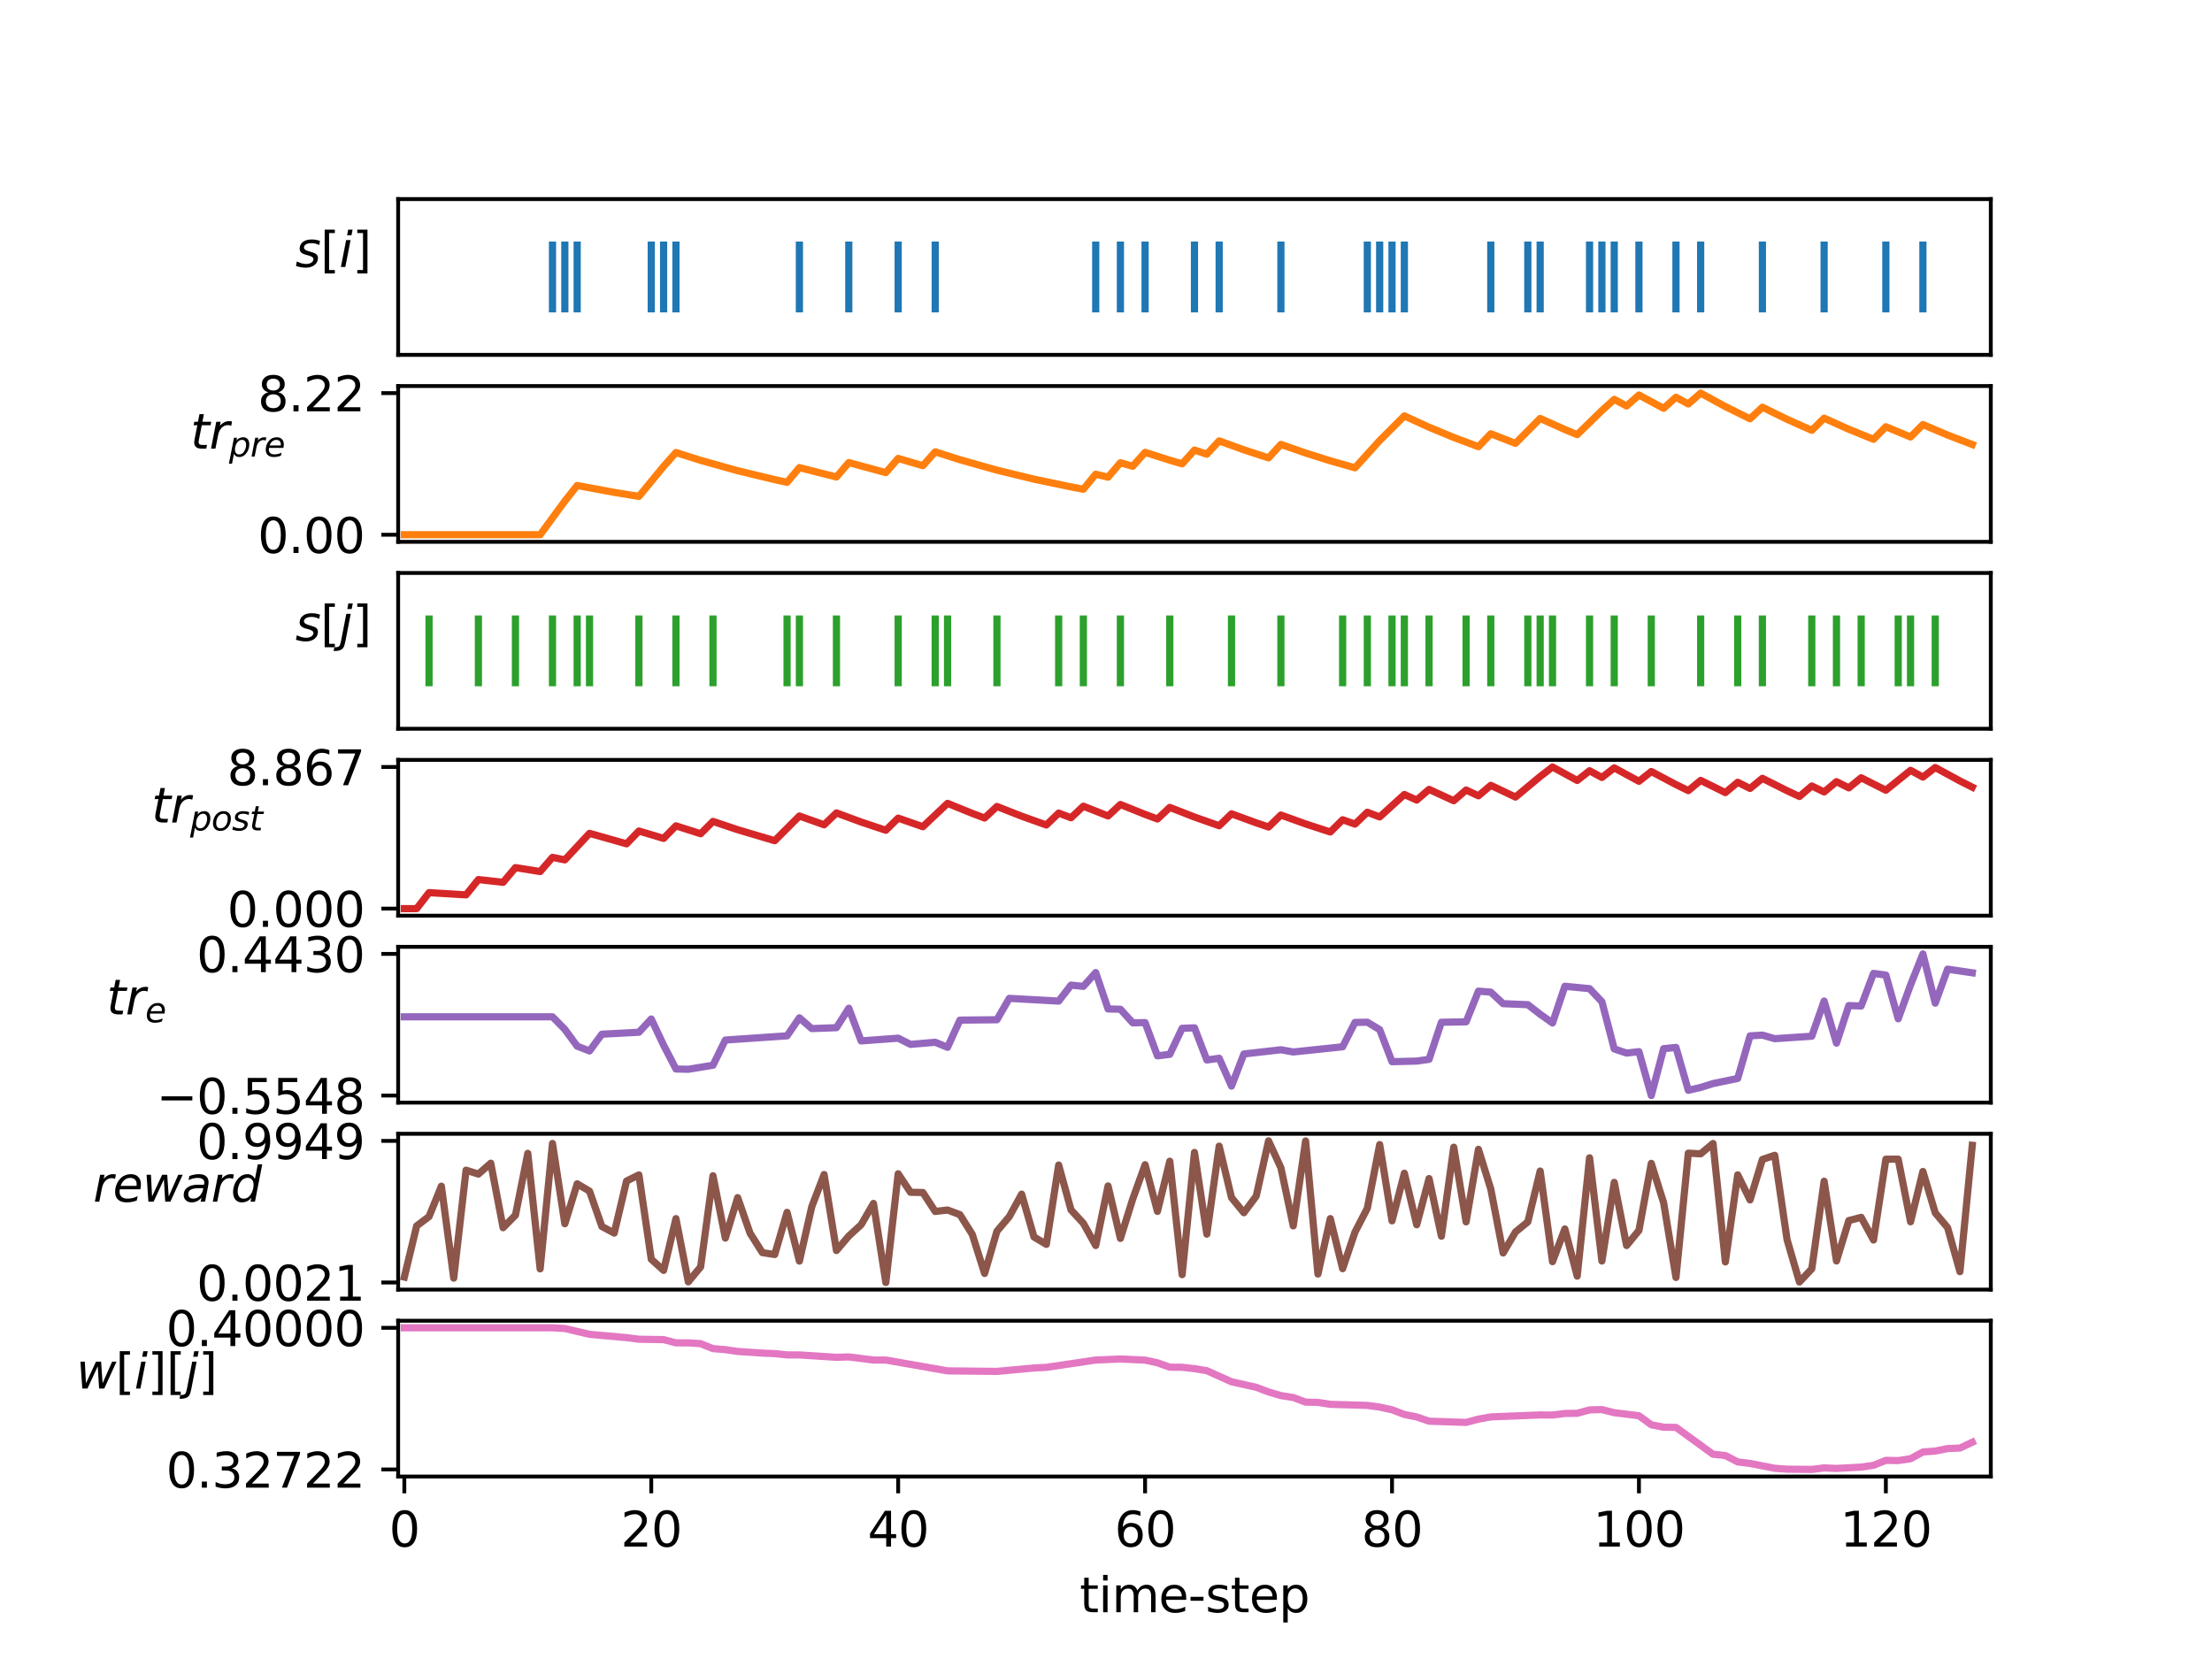 <?xml version="1.0" encoding="utf-8" standalone="no"?>
<!DOCTYPE svg PUBLIC "-//W3C//DTD SVG 1.1//EN"
  "http://www.w3.org/Graphics/SVG/1.1/DTD/svg11.dtd">
<svg xmlns:xlink="http://www.w3.org/1999/xlink" width="460.8pt" height="345.6pt" viewBox="0 0 460.8 345.6" xmlns="http://www.w3.org/2000/svg" version="1.1">
 <defs>
  <style type="text/css">*{stroke-linejoin: round; stroke-linecap: butt}</style>
 </defs>
 <g id="figure_1">
  <g id="patch_1">
   <path d="M 0 345.6 
L 460.8 345.6 
L 460.8 0 
L 0 0 
z
" style="fill: #ffffff"/>
  </g>
  <g id="axes_1">
   <g id="patch_2">
    <path d="M 82.944 73.925 
L 414.72 73.925 
L 414.72 41.472 
L 82.944 41.472 
z
" style="fill: #ffffff"/>
   </g>
   <g id="matplotlib.axis_1"/>
   <g id="matplotlib.axis_2">
    <g id="text_1">
     <!-- $s[i]$ -->
     <g transform="translate(61.544 55.619) scale(0.1 -0.1)">
      <defs>
       <path id="DejaVuSans-Oblique-73" d="M 3200 3397 
L 3091 2853 
Q 2863 2978 2609 3040 
Q 2356 3103 2088 3103 
Q 1634 3103 1373 2948 
Q 1113 2794 1113 2528 
Q 1113 2219 1719 2053 
Q 1766 2041 1788 2034 
L 1972 1978 
Q 2547 1819 2739 1644 
Q 2931 1469 2931 1166 
Q 2931 609 2489 259 
Q 2047 -91 1331 -91 
Q 1053 -91 747 -37 
Q 441 16 72 128 
L 184 722 
Q 500 559 806 475 
Q 1113 391 1394 391 
Q 1816 391 2080 572 
Q 2344 753 2344 1031 
Q 2344 1331 1650 1516 
L 1591 1531 
L 1394 1581 
Q 956 1697 753 1886 
Q 550 2075 550 2369 
Q 550 2928 970 3256 
Q 1391 3584 2113 3584 
Q 2397 3584 2667 3537 
Q 2938 3491 3200 3397 
z
" transform="scale(0.016)"/>
       <path id="DejaVuSans-5b" d="M 550 4863 
L 1875 4863 
L 1875 4416 
L 1125 4416 
L 1125 -397 
L 1875 -397 
L 1875 -844 
L 550 -844 
L 550 4863 
z
" transform="scale(0.016)"/>
       <path id="DejaVuSans-Oblique-69" d="M 1172 4863 
L 1747 4863 
L 1606 4134 
L 1031 4134 
L 1172 4863 
z
M 909 3500 
L 1484 3500 
L 800 0 
L 225 0 
L 909 3500 
z
" transform="scale(0.016)"/>
       <path id="DejaVuSans-5d" d="M 1947 4863 
L 1947 -844 
L 622 -844 
L 622 -397 
L 1369 -397 
L 1369 4416 
L 622 4416 
L 622 4863 
L 1947 4863 
z
" transform="scale(0.016)"/>
      </defs>
      <use xlink:href="#DejaVuSans-Oblique-73" transform="translate(0 0.016)"/>
      <use xlink:href="#DejaVuSans-5b" transform="translate(52.1 0.016)"/>
      <use xlink:href="#DejaVuSans-Oblique-69" transform="translate(91.113 0.016)"/>
      <use xlink:href="#DejaVuSans-5d" transform="translate(118.896 0.016)"/>
     </g>
    </g>
   </g>
   <g id="EventCollection_1">
    <path d="M 115.093 50.323 
L 115.093 65.074 
" clip-path="url(#p28f530e48b)" style="fill: none; stroke: #1f77b4; stroke-width: 1.5"/>
    <path d="M 117.665 50.323 
L 117.665 65.074 
" clip-path="url(#p28f530e48b)" style="fill: none; stroke: #1f77b4; stroke-width: 1.5"/>
    <path d="M 120.237 50.323 
L 120.237 65.074 
" clip-path="url(#p28f530e48b)" style="fill: none; stroke: #1f77b4; stroke-width: 1.5"/>
    <path d="M 135.668 50.323 
L 135.668 65.074 
" clip-path="url(#p28f530e48b)" style="fill: none; stroke: #1f77b4; stroke-width: 1.5"/>
    <path d="M 138.24 50.323 
L 138.24 65.074 
" clip-path="url(#p28f530e48b)" style="fill: none; stroke: #1f77b4; stroke-width: 1.5"/>
    <path d="M 140.812 50.323 
L 140.812 65.074 
" clip-path="url(#p28f530e48b)" style="fill: none; stroke: #1f77b4; stroke-width: 1.5"/>
    <path d="M 166.531 50.323 
L 166.531 65.074 
" clip-path="url(#p28f530e48b)" style="fill: none; stroke: #1f77b4; stroke-width: 1.5"/>
    <path d="M 176.819 50.323 
L 176.819 65.074 
" clip-path="url(#p28f530e48b)" style="fill: none; stroke: #1f77b4; stroke-width: 1.5"/>
    <path d="M 187.106 50.323 
L 187.106 65.074 
" clip-path="url(#p28f530e48b)" style="fill: none; stroke: #1f77b4; stroke-width: 1.5"/>
    <path d="M 194.822 50.323 
L 194.822 65.074 
" clip-path="url(#p28f530e48b)" style="fill: none; stroke: #1f77b4; stroke-width: 1.5"/>
    <path d="M 228.257 50.323 
L 228.257 65.074 
" clip-path="url(#p28f530e48b)" style="fill: none; stroke: #1f77b4; stroke-width: 1.5"/>
    <path d="M 233.401 50.323 
L 233.401 65.074 
" clip-path="url(#p28f530e48b)" style="fill: none; stroke: #1f77b4; stroke-width: 1.5"/>
    <path d="M 238.544 50.323 
L 238.544 65.074 
" clip-path="url(#p28f530e48b)" style="fill: none; stroke: #1f77b4; stroke-width: 1.5"/>
    <path d="M 248.832 50.323 
L 248.832 65.074 
" clip-path="url(#p28f530e48b)" style="fill: none; stroke: #1f77b4; stroke-width: 1.5"/>
    <path d="M 253.976 50.323 
L 253.976 65.074 
" clip-path="url(#p28f530e48b)" style="fill: none; stroke: #1f77b4; stroke-width: 1.5"/>
    <path d="M 266.835 50.323 
L 266.835 65.074 
" clip-path="url(#p28f530e48b)" style="fill: none; stroke: #1f77b4; stroke-width: 1.5"/>
    <path d="M 284.839 50.323 
L 284.839 65.074 
" clip-path="url(#p28f530e48b)" style="fill: none; stroke: #1f77b4; stroke-width: 1.5"/>
    <path d="M 287.411 50.323 
L 287.411 65.074 
" clip-path="url(#p28f530e48b)" style="fill: none; stroke: #1f77b4; stroke-width: 1.5"/>
    <path d="M 289.983 50.323 
L 289.983 65.074 
" clip-path="url(#p28f530e48b)" style="fill: none; stroke: #1f77b4; stroke-width: 1.5"/>
    <path d="M 292.554 50.323 
L 292.554 65.074 
" clip-path="url(#p28f530e48b)" style="fill: none; stroke: #1f77b4; stroke-width: 1.5"/>
    <path d="M 310.558 50.323 
L 310.558 65.074 
" clip-path="url(#p28f530e48b)" style="fill: none; stroke: #1f77b4; stroke-width: 1.5"/>
    <path d="M 318.273 50.323 
L 318.273 65.074 
" clip-path="url(#p28f530e48b)" style="fill: none; stroke: #1f77b4; stroke-width: 1.5"/>
    <path d="M 320.845 50.323 
L 320.845 65.074 
" clip-path="url(#p28f530e48b)" style="fill: none; stroke: #1f77b4; stroke-width: 1.5"/>
    <path d="M 331.133 50.323 
L 331.133 65.074 
" clip-path="url(#p28f530e48b)" style="fill: none; stroke: #1f77b4; stroke-width: 1.5"/>
    <path d="M 333.705 50.323 
L 333.705 65.074 
" clip-path="url(#p28f530e48b)" style="fill: none; stroke: #1f77b4; stroke-width: 1.5"/>
    <path d="M 336.277 50.323 
L 336.277 65.074 
" clip-path="url(#p28f530e48b)" style="fill: none; stroke: #1f77b4; stroke-width: 1.5"/>
    <path d="M 341.421 50.323 
L 341.421 65.074 
" clip-path="url(#p28f530e48b)" style="fill: none; stroke: #1f77b4; stroke-width: 1.5"/>
    <path d="M 349.136 50.323 
L 349.136 65.074 
" clip-path="url(#p28f530e48b)" style="fill: none; stroke: #1f77b4; stroke-width: 1.5"/>
    <path d="M 354.28 50.323 
L 354.28 65.074 
" clip-path="url(#p28f530e48b)" style="fill: none; stroke: #1f77b4; stroke-width: 1.5"/>
    <path d="M 367.14 50.323 
L 367.14 65.074 
" clip-path="url(#p28f530e48b)" style="fill: none; stroke: #1f77b4; stroke-width: 1.5"/>
    <path d="M 379.999 50.323 
L 379.999 65.074 
" clip-path="url(#p28f530e48b)" style="fill: none; stroke: #1f77b4; stroke-width: 1.5"/>
    <path d="M 392.859 50.323 
L 392.859 65.074 
" clip-path="url(#p28f530e48b)" style="fill: none; stroke: #1f77b4; stroke-width: 1.5"/>
    <path d="M 400.575 50.323 
L 400.575 65.074 
" clip-path="url(#p28f530e48b)" style="fill: none; stroke: #1f77b4; stroke-width: 1.5"/>
   </g>
   <g id="patch_3">
    <path d="M 82.944 73.925 
L 82.944 41.472 
" style="fill: none; stroke: #000000; stroke-width: 0.8; stroke-linejoin: miter; stroke-linecap: square"/>
   </g>
   <g id="patch_4">
    <path d="M 414.72 73.925 
L 414.72 41.472 
" style="fill: none; stroke: #000000; stroke-width: 0.8; stroke-linejoin: miter; stroke-linecap: square"/>
   </g>
   <g id="patch_5">
    <path d="M 82.944 73.925 
L 414.72 73.925 
" style="fill: none; stroke: #000000; stroke-width: 0.8; stroke-linejoin: miter; stroke-linecap: square"/>
   </g>
   <g id="patch_6">
    <path d="M 82.944 41.472 
L 414.72 41.472 
" style="fill: none; stroke: #000000; stroke-width: 0.8; stroke-linejoin: miter; stroke-linecap: square"/>
   </g>
  </g>
  <g id="axes_2">
   <g id="patch_7">
    <path d="M 82.944 112.868 
L 414.72 112.868 
L 414.72 80.415 
L 82.944 80.415 
z
" style="fill: #ffffff"/>
   </g>
   <g id="matplotlib.axis_3"/>
   <g id="matplotlib.axis_4">
    <g id="ytick_1">
     <g id="line2d_1">
      <defs>
       <path id="m28290dbafd" d="M 0 0 
L -3.5 0 
" style="stroke: #000000; stroke-width: 0.8"/>
      </defs>
      <g>
       <use xlink:href="#m28290dbafd" x="82.944" y="111.393" style="stroke: #000000; stroke-width: 0.8"/>
      </g>
     </g>
     <g id="text_2">
      <!-- 0.00 -->
      <g transform="translate(53.678 115.192) scale(0.1 -0.1)">
       <defs>
        <path id="DejaVuSans-30" d="M 2034 4250 
Q 1547 4250 1301 3770 
Q 1056 3291 1056 2328 
Q 1056 1369 1301 889 
Q 1547 409 2034 409 
Q 2525 409 2770 889 
Q 3016 1369 3016 2328 
Q 3016 3291 2770 3770 
Q 2525 4250 2034 4250 
z
M 2034 4750 
Q 2819 4750 3233 4129 
Q 3647 3509 3647 2328 
Q 3647 1150 3233 529 
Q 2819 -91 2034 -91 
Q 1250 -91 836 529 
Q 422 1150 422 2328 
Q 422 3509 836 4129 
Q 1250 4750 2034 4750 
z
" transform="scale(0.016)"/>
        <path id="DejaVuSans-2e" d="M 684 794 
L 1344 794 
L 1344 0 
L 684 0 
L 684 794 
z
" transform="scale(0.016)"/>
       </defs>
       <use xlink:href="#DejaVuSans-30"/>
       <use xlink:href="#DejaVuSans-2e" x="63.623"/>
       <use xlink:href="#DejaVuSans-30" x="95.41"/>
       <use xlink:href="#DejaVuSans-30" x="159.033"/>
      </g>
     </g>
    </g>
    <g id="ytick_2">
     <g id="line2d_2">
      <g>
       <use xlink:href="#m28290dbafd" x="82.944" y="81.89" style="stroke: #000000; stroke-width: 0.8"/>
      </g>
     </g>
     <g id="text_3">
      <!-- 8.22 -->
      <g transform="translate(53.678 85.69) scale(0.1 -0.1)">
       <defs>
        <path id="DejaVuSans-38" d="M 2034 2216 
Q 1584 2216 1326 1975 
Q 1069 1734 1069 1313 
Q 1069 891 1326 650 
Q 1584 409 2034 409 
Q 2484 409 2743 651 
Q 3003 894 3003 1313 
Q 3003 1734 2745 1975 
Q 2488 2216 2034 2216 
z
M 1403 2484 
Q 997 2584 770 2862 
Q 544 3141 544 3541 
Q 544 4100 942 4425 
Q 1341 4750 2034 4750 
Q 2731 4750 3128 4425 
Q 3525 4100 3525 3541 
Q 3525 3141 3298 2862 
Q 3072 2584 2669 2484 
Q 3125 2378 3379 2068 
Q 3634 1759 3634 1313 
Q 3634 634 3220 271 
Q 2806 -91 2034 -91 
Q 1263 -91 848 271 
Q 434 634 434 1313 
Q 434 1759 690 2068 
Q 947 2378 1403 2484 
z
M 1172 3481 
Q 1172 3119 1398 2916 
Q 1625 2713 2034 2713 
Q 2441 2713 2670 2916 
Q 2900 3119 2900 3481 
Q 2900 3844 2670 4047 
Q 2441 4250 2034 4250 
Q 1625 4250 1398 4047 
Q 1172 3844 1172 3481 
z
" transform="scale(0.016)"/>
        <path id="DejaVuSans-32" d="M 1228 531 
L 3431 531 
L 3431 0 
L 469 0 
L 469 531 
Q 828 903 1448 1529 
Q 2069 2156 2228 2338 
Q 2531 2678 2651 2914 
Q 2772 3150 2772 3378 
Q 2772 3750 2511 3984 
Q 2250 4219 1831 4219 
Q 1534 4219 1204 4116 
Q 875 4013 500 3803 
L 500 4441 
Q 881 4594 1212 4672 
Q 1544 4750 1819 4750 
Q 2544 4750 2975 4387 
Q 3406 4025 3406 3419 
Q 3406 3131 3298 2873 
Q 3191 2616 2906 2266 
Q 2828 2175 2409 1742 
Q 1991 1309 1228 531 
z
" transform="scale(0.016)"/>
       </defs>
       <use xlink:href="#DejaVuSans-38"/>
       <use xlink:href="#DejaVuSans-2e" x="63.623"/>
       <use xlink:href="#DejaVuSans-32" x="95.41"/>
       <use xlink:href="#DejaVuSans-32" x="159.033"/>
      </g>
     </g>
    </g>
    <g id="text_4">
     <!-- $tr_{pre}$ -->
     <g transform="translate(39.678 93.542) scale(0.1 -0.1)">
      <defs>
       <path id="DejaVuSans-Oblique-74" d="M 2706 3500 
L 2619 3053 
L 1472 3053 
L 1100 1153 
Q 1081 1047 1072 975 
Q 1063 903 1063 863 
Q 1063 663 1183 572 
Q 1303 481 1569 481 
L 2150 481 
L 2053 0 
L 1503 0 
Q 991 0 739 200 
Q 488 400 488 806 
Q 488 878 497 964 
Q 506 1050 525 1153 
L 897 3053 
L 409 3053 
L 500 3500 
L 978 3500 
L 1172 4494 
L 1747 4494 
L 1556 3500 
L 2706 3500 
z
" transform="scale(0.016)"/>
       <path id="DejaVuSans-Oblique-72" d="M 2853 2969 
Q 2766 3016 2653 3041 
Q 2541 3066 2413 3066 
Q 1953 3066 1609 2717 
Q 1266 2369 1153 1784 
L 800 0 
L 225 0 
L 909 3500 
L 1484 3500 
L 1375 2956 
Q 1603 3259 1920 3421 
Q 2238 3584 2597 3584 
Q 2691 3584 2781 3573 
Q 2872 3563 2963 3538 
L 2853 2969 
z
" transform="scale(0.016)"/>
       <path id="DejaVuSans-Oblique-70" d="M 3175 2156 
Q 3175 2616 2975 2859 
Q 2775 3103 2400 3103 
Q 2144 3103 1911 2972 
Q 1678 2841 1497 2591 
Q 1319 2344 1212 1994 
Q 1106 1644 1106 1300 
Q 1106 863 1306 627 
Q 1506 391 1875 391 
Q 2147 391 2380 519 
Q 2613 647 2778 891 
Q 2956 1147 3065 1494 
Q 3175 1841 3175 2156 
z
M 1394 2969 
Q 1625 3272 1939 3428 
Q 2253 3584 2638 3584 
Q 3175 3584 3472 3232 
Q 3769 2881 3769 2247 
Q 3769 1728 3584 1258 
Q 3400 788 3053 416 
Q 2822 169 2531 39 
Q 2241 -91 1919 -91 
Q 1547 -91 1294 64 
Q 1041 219 916 525 
L 556 -1331 
L -19 -1331 
L 922 3500 
L 1497 3500 
L 1394 2969 
z
" transform="scale(0.016)"/>
       <path id="DejaVuSans-Oblique-65" d="M 3078 2063 
Q 3088 2113 3092 2166 
Q 3097 2219 3097 2272 
Q 3097 2653 2873 2875 
Q 2650 3097 2266 3097 
Q 1838 3097 1509 2826 
Q 1181 2556 1013 2059 
L 3078 2063 
z
M 3578 1613 
L 903 1613 
Q 884 1494 878 1425 
Q 872 1356 872 1306 
Q 872 872 1139 634 
Q 1406 397 1894 397 
Q 2269 397 2603 481 
Q 2938 566 3225 728 
L 3116 159 
Q 2806 34 2476 -28 
Q 2147 -91 1806 -91 
Q 1078 -91 686 257 
Q 294 606 294 1247 
Q 294 1794 489 2264 
Q 684 2734 1063 3103 
Q 1306 3334 1642 3459 
Q 1978 3584 2356 3584 
Q 2950 3584 3301 3228 
Q 3653 2872 3653 2272 
Q 3653 2128 3634 1964 
Q 3616 1800 3578 1613 
z
" transform="scale(0.016)"/>
      </defs>
      <use xlink:href="#DejaVuSans-Oblique-74" transform="translate(0 0.781)"/>
      <use xlink:href="#DejaVuSans-Oblique-72" transform="translate(39.209 0.781)"/>
      <use xlink:href="#DejaVuSans-Oblique-70" transform="translate(80.322 -15.625) scale(0.7)"/>
      <use xlink:href="#DejaVuSans-Oblique-72" transform="translate(124.756 -15.625) scale(0.7)"/>
      <use xlink:href="#DejaVuSans-Oblique-65" transform="translate(153.535 -15.625) scale(0.7)"/>
     </g>
    </g>
   </g>
   <g id="line2d_3">
    <path d="M 84.23 111.393 
L 112.521 111.393 
L 117.665 104.389 
L 120.237 101.141 
L 127.952 102.569 
L 133.096 103.409 
L 138.24 97.165 
L 140.812 94.269 
L 145.956 95.899 
L 153.671 98.057 
L 161.387 99.915 
L 163.959 100.474 
L 166.531 97.417 
L 174.247 99.364 
L 176.819 96.361 
L 184.534 98.455 
L 187.106 95.497 
L 192.25 97.009 
L 194.822 94.121 
L 199.966 95.765 
L 207.681 97.942 
L 215.397 99.815 
L 223.113 101.428 
L 225.685 101.914 
L 228.257 98.787 
L 230.829 99.402 
L 233.401 96.397 
L 235.972 97.129 
L 238.544 94.235 
L 243.688 95.868 
L 246.26 96.625 
L 248.832 93.756 
L 251.404 94.616 
L 253.976 91.845 
L 259.12 93.705 
L 264.263 95.388 
L 266.835 92.579 
L 271.979 94.37 
L 277.123 95.99 
L 282.267 97.455 
L 287.411 91.778 
L 292.554 86.641 
L 297.698 88.996 
L 302.842 91.128 
L 307.986 93.056 
L 310.558 90.361 
L 315.702 92.362 
L 320.845 87.17 
L 325.989 89.475 
L 328.561 90.544 
L 333.705 85.524 
L 336.277 83.196 
L 338.849 84.571 
L 341.421 82.29 
L 346.564 85.06 
L 349.136 82.754 
L 351.708 84.151 
L 354.28 81.89 
L 359.424 84.698 
L 364.568 87.238 
L 367.14 84.827 
L 372.284 87.355 
L 377.427 89.642 
L 379.999 87.114 
L 385.143 89.424 
L 390.287 91.515 
L 392.859 88.895 
L 398.003 91.036 
L 400.575 88.439 
L 405.718 90.624 
L 410.862 92.6 
L 410.862 92.6 
" clip-path="url(#p89295af784)" style="fill: none; stroke: #ff7f0e; stroke-width: 1.5; stroke-linecap: square"/>
   </g>
   <g id="patch_8">
    <path d="M 82.944 112.868 
L 82.944 80.415 
" style="fill: none; stroke: #000000; stroke-width: 0.8; stroke-linejoin: miter; stroke-linecap: square"/>
   </g>
   <g id="patch_9">
    <path d="M 414.72 112.868 
L 414.72 80.415 
" style="fill: none; stroke: #000000; stroke-width: 0.8; stroke-linejoin: miter; stroke-linecap: square"/>
   </g>
   <g id="patch_10">
    <path d="M 82.944 112.868 
L 414.72 112.868 
" style="fill: none; stroke: #000000; stroke-width: 0.8; stroke-linejoin: miter; stroke-linecap: square"/>
   </g>
   <g id="patch_11">
    <path d="M 82.944 80.415 
L 414.72 80.415 
" style="fill: none; stroke: #000000; stroke-width: 0.8; stroke-linejoin: miter; stroke-linecap: square"/>
   </g>
  </g>
  <g id="axes_3">
   <g id="patch_12">
    <path d="M 82.944 151.811 
L 414.72 151.811 
L 414.72 119.358 
L 82.944 119.358 
z
" style="fill: #ffffff"/>
   </g>
   <g id="matplotlib.axis_5"/>
   <g id="matplotlib.axis_6">
    <g id="text_5">
     <!-- $s[j]$ -->
     <g transform="translate(61.544 133.485) scale(0.1 -0.1)">
      <defs>
       <path id="DejaVuSans-Oblique-6a" d="M 928 3500 
L 1503 3500 
L 813 -63 
L 809 -78 
Q 694 -675 544 -897 
Q 403 -1106 132 -1218 
Q -138 -1331 -506 -1331 
L -722 -1331 
L -628 -844 
L -481 -844 
Q -144 -844 -1 -703 
Q 141 -563 238 -63 
L 928 3500 
z
M 1197 4863 
L 1772 4863 
L 1631 4134 
L 1056 4134 
L 1197 4863 
z
" transform="scale(0.016)"/>
      </defs>
      <use xlink:href="#DejaVuSans-Oblique-73" transform="translate(0 0.016)"/>
      <use xlink:href="#DejaVuSans-5b" transform="translate(52.1 0.016)"/>
      <use xlink:href="#DejaVuSans-Oblique-6a" transform="translate(91.113 0.016)"/>
      <use xlink:href="#DejaVuSans-5d" transform="translate(118.896 0.016)"/>
     </g>
    </g>
   </g>
   <g id="EventCollection_2">
    <path d="M 89.374 128.209 
L 89.374 142.96 
" clip-path="url(#p88f667e481)" style="fill: none; stroke: #2ca02c; stroke-width: 1.5"/>
    <path d="M 99.661 128.209 
L 99.661 142.96 
" clip-path="url(#p88f667e481)" style="fill: none; stroke: #2ca02c; stroke-width: 1.5"/>
    <path d="M 107.377 128.209 
L 107.377 142.96 
" clip-path="url(#p88f667e481)" style="fill: none; stroke: #2ca02c; stroke-width: 1.5"/>
    <path d="M 115.093 128.209 
L 115.093 142.96 
" clip-path="url(#p88f667e481)" style="fill: none; stroke: #2ca02c; stroke-width: 1.5"/>
    <path d="M 120.237 128.209 
L 120.237 142.96 
" clip-path="url(#p88f667e481)" style="fill: none; stroke: #2ca02c; stroke-width: 1.5"/>
    <path d="M 122.809 128.209 
L 122.809 142.96 
" clip-path="url(#p88f667e481)" style="fill: none; stroke: #2ca02c; stroke-width: 1.5"/>
    <path d="M 133.096 128.209 
L 133.096 142.96 
" clip-path="url(#p88f667e481)" style="fill: none; stroke: #2ca02c; stroke-width: 1.5"/>
    <path d="M 140.812 128.209 
L 140.812 142.96 
" clip-path="url(#p88f667e481)" style="fill: none; stroke: #2ca02c; stroke-width: 1.5"/>
    <path d="M 148.528 128.209 
L 148.528 142.96 
" clip-path="url(#p88f667e481)" style="fill: none; stroke: #2ca02c; stroke-width: 1.5"/>
    <path d="M 163.959 128.209 
L 163.959 142.96 
" clip-path="url(#p88f667e481)" style="fill: none; stroke: #2ca02c; stroke-width: 1.5"/>
    <path d="M 166.531 128.209 
L 166.531 142.96 
" clip-path="url(#p88f667e481)" style="fill: none; stroke: #2ca02c; stroke-width: 1.5"/>
    <path d="M 174.247 128.209 
L 174.247 142.96 
" clip-path="url(#p88f667e481)" style="fill: none; stroke: #2ca02c; stroke-width: 1.5"/>
    <path d="M 187.106 128.209 
L 187.106 142.96 
" clip-path="url(#p88f667e481)" style="fill: none; stroke: #2ca02c; stroke-width: 1.5"/>
    <path d="M 194.822 128.209 
L 194.822 142.96 
" clip-path="url(#p88f667e481)" style="fill: none; stroke: #2ca02c; stroke-width: 1.5"/>
    <path d="M 197.394 128.209 
L 197.394 142.96 
" clip-path="url(#p88f667e481)" style="fill: none; stroke: #2ca02c; stroke-width: 1.5"/>
    <path d="M 207.681 128.209 
L 207.681 142.96 
" clip-path="url(#p88f667e481)" style="fill: none; stroke: #2ca02c; stroke-width: 1.5"/>
    <path d="M 220.541 128.209 
L 220.541 142.96 
" clip-path="url(#p88f667e481)" style="fill: none; stroke: #2ca02c; stroke-width: 1.5"/>
    <path d="M 225.685 128.209 
L 225.685 142.96 
" clip-path="url(#p88f667e481)" style="fill: none; stroke: #2ca02c; stroke-width: 1.5"/>
    <path d="M 233.401 128.209 
L 233.401 142.96 
" clip-path="url(#p88f667e481)" style="fill: none; stroke: #2ca02c; stroke-width: 1.5"/>
    <path d="M 243.688 128.209 
L 243.688 142.96 
" clip-path="url(#p88f667e481)" style="fill: none; stroke: #2ca02c; stroke-width: 1.5"/>
    <path d="M 256.548 128.209 
L 256.548 142.96 
" clip-path="url(#p88f667e481)" style="fill: none; stroke: #2ca02c; stroke-width: 1.5"/>
    <path d="M 266.835 128.209 
L 266.835 142.96 
" clip-path="url(#p88f667e481)" style="fill: none; stroke: #2ca02c; stroke-width: 1.5"/>
    <path d="M 279.695 128.209 
L 279.695 142.96 
" clip-path="url(#p88f667e481)" style="fill: none; stroke: #2ca02c; stroke-width: 1.5"/>
    <path d="M 284.839 128.209 
L 284.839 142.96 
" clip-path="url(#p88f667e481)" style="fill: none; stroke: #2ca02c; stroke-width: 1.5"/>
    <path d="M 289.983 128.209 
L 289.983 142.96 
" clip-path="url(#p88f667e481)" style="fill: none; stroke: #2ca02c; stroke-width: 1.5"/>
    <path d="M 292.554 128.209 
L 292.554 142.96 
" clip-path="url(#p88f667e481)" style="fill: none; stroke: #2ca02c; stroke-width: 1.5"/>
    <path d="M 297.698 128.209 
L 297.698 142.96 
" clip-path="url(#p88f667e481)" style="fill: none; stroke: #2ca02c; stroke-width: 1.5"/>
    <path d="M 305.414 128.209 
L 305.414 142.96 
" clip-path="url(#p88f667e481)" style="fill: none; stroke: #2ca02c; stroke-width: 1.5"/>
    <path d="M 310.558 128.209 
L 310.558 142.96 
" clip-path="url(#p88f667e481)" style="fill: none; stroke: #2ca02c; stroke-width: 1.5"/>
    <path d="M 318.273 128.209 
L 318.273 142.96 
" clip-path="url(#p88f667e481)" style="fill: none; stroke: #2ca02c; stroke-width: 1.5"/>
    <path d="M 320.845 128.209 
L 320.845 142.96 
" clip-path="url(#p88f667e481)" style="fill: none; stroke: #2ca02c; stroke-width: 1.5"/>
    <path d="M 323.417 128.209 
L 323.417 142.96 
" clip-path="url(#p88f667e481)" style="fill: none; stroke: #2ca02c; stroke-width: 1.5"/>
    <path d="M 331.133 128.209 
L 331.133 142.96 
" clip-path="url(#p88f667e481)" style="fill: none; stroke: #2ca02c; stroke-width: 1.5"/>
    <path d="M 336.277 128.209 
L 336.277 142.96 
" clip-path="url(#p88f667e481)" style="fill: none; stroke: #2ca02c; stroke-width: 1.5"/>
    <path d="M 343.993 128.209 
L 343.993 142.96 
" clip-path="url(#p88f667e481)" style="fill: none; stroke: #2ca02c; stroke-width: 1.5"/>
    <path d="M 354.28 128.209 
L 354.28 142.96 
" clip-path="url(#p88f667e481)" style="fill: none; stroke: #2ca02c; stroke-width: 1.5"/>
    <path d="M 361.996 128.209 
L 361.996 142.96 
" clip-path="url(#p88f667e481)" style="fill: none; stroke: #2ca02c; stroke-width: 1.5"/>
    <path d="M 367.14 128.209 
L 367.14 142.96 
" clip-path="url(#p88f667e481)" style="fill: none; stroke: #2ca02c; stroke-width: 1.5"/>
    <path d="M 377.427 128.209 
L 377.427 142.96 
" clip-path="url(#p88f667e481)" style="fill: none; stroke: #2ca02c; stroke-width: 1.5"/>
    <path d="M 382.571 128.209 
L 382.571 142.96 
" clip-path="url(#p88f667e481)" style="fill: none; stroke: #2ca02c; stroke-width: 1.5"/>
    <path d="M 387.715 128.209 
L 387.715 142.96 
" clip-path="url(#p88f667e481)" style="fill: none; stroke: #2ca02c; stroke-width: 1.5"/>
    <path d="M 395.431 128.209 
L 395.431 142.96 
" clip-path="url(#p88f667e481)" style="fill: none; stroke: #2ca02c; stroke-width: 1.5"/>
    <path d="M 398.003 128.209 
L 398.003 142.96 
" clip-path="url(#p88f667e481)" style="fill: none; stroke: #2ca02c; stroke-width: 1.5"/>
    <path d="M 403.146 128.209 
L 403.146 142.96 
" clip-path="url(#p88f667e481)" style="fill: none; stroke: #2ca02c; stroke-width: 1.5"/>
   </g>
   <g id="patch_13">
    <path d="M 82.944 151.811 
L 82.944 119.358 
" style="fill: none; stroke: #000000; stroke-width: 0.8; stroke-linejoin: miter; stroke-linecap: square"/>
   </g>
   <g id="patch_14">
    <path d="M 414.72 151.811 
L 414.72 119.358 
" style="fill: none; stroke: #000000; stroke-width: 0.8; stroke-linejoin: miter; stroke-linecap: square"/>
   </g>
   <g id="patch_15">
    <path d="M 82.944 151.811 
L 414.72 151.811 
" style="fill: none; stroke: #000000; stroke-width: 0.8; stroke-linejoin: miter; stroke-linecap: square"/>
   </g>
   <g id="patch_16">
    <path d="M 82.944 119.358 
L 414.72 119.358 
" style="fill: none; stroke: #000000; stroke-width: 0.8; stroke-linejoin: miter; stroke-linecap: square"/>
   </g>
  </g>
  <g id="axes_4">
   <g id="patch_17">
    <path d="M 82.944 190.754 
L 414.72 190.754 
L 414.72 158.302 
L 82.944 158.302 
z
" style="fill: #ffffff"/>
   </g>
   <g id="matplotlib.axis_7"/>
   <g id="matplotlib.axis_8">
    <g id="ytick_3">
     <g id="line2d_4">
      <g>
       <use xlink:href="#m28290dbafd" x="82.944" y="189.279" style="stroke: #000000; stroke-width: 0.8"/>
      </g>
     </g>
     <g id="text_6">
      <!-- 0.000 -->
      <g transform="translate(47.316 193.078) scale(0.1 -0.1)">
       <use xlink:href="#DejaVuSans-30"/>
       <use xlink:href="#DejaVuSans-2e" x="63.623"/>
       <use xlink:href="#DejaVuSans-30" x="95.41"/>
       <use xlink:href="#DejaVuSans-30" x="159.033"/>
       <use xlink:href="#DejaVuSans-30" x="222.656"/>
      </g>
     </g>
    </g>
    <g id="ytick_4">
     <g id="line2d_5">
      <g>
       <use xlink:href="#m28290dbafd" x="82.944" y="159.777" style="stroke: #000000; stroke-width: 0.8"/>
      </g>
     </g>
     <g id="text_7">
      <!-- 8.867 -->
      <g transform="translate(47.316 163.576) scale(0.1 -0.1)">
       <defs>
        <path id="DejaVuSans-36" d="M 2113 2584 
Q 1688 2584 1439 2293 
Q 1191 2003 1191 1497 
Q 1191 994 1439 701 
Q 1688 409 2113 409 
Q 2538 409 2786 701 
Q 3034 994 3034 1497 
Q 3034 2003 2786 2293 
Q 2538 2584 2113 2584 
z
M 3366 4563 
L 3366 3988 
Q 3128 4100 2886 4159 
Q 2644 4219 2406 4219 
Q 1781 4219 1451 3797 
Q 1122 3375 1075 2522 
Q 1259 2794 1537 2939 
Q 1816 3084 2150 3084 
Q 2853 3084 3261 2657 
Q 3669 2231 3669 1497 
Q 3669 778 3244 343 
Q 2819 -91 2113 -91 
Q 1303 -91 875 529 
Q 447 1150 447 2328 
Q 447 3434 972 4092 
Q 1497 4750 2381 4750 
Q 2619 4750 2861 4703 
Q 3103 4656 3366 4563 
z
" transform="scale(0.016)"/>
        <path id="DejaVuSans-37" d="M 525 4666 
L 3525 4666 
L 3525 4397 
L 1831 0 
L 1172 0 
L 2766 4134 
L 525 4134 
L 525 4666 
z
" transform="scale(0.016)"/>
       </defs>
       <use xlink:href="#DejaVuSans-38"/>
       <use xlink:href="#DejaVuSans-2e" x="63.623"/>
       <use xlink:href="#DejaVuSans-38" x="95.41"/>
       <use xlink:href="#DejaVuSans-36" x="159.033"/>
       <use xlink:href="#DejaVuSans-37" x="222.656"/>
      </g>
     </g>
    </g>
    <g id="text_8">
     <!-- $tr_{post}$ -->
     <g transform="translate(31.566 171.428) scale(0.1 -0.1)">
      <defs>
       <path id="DejaVuSans-Oblique-6f" d="M 1625 -91 
Q 1009 -91 651 289 
Q 294 669 294 1325 
Q 294 1706 417 2101 
Q 541 2497 738 2766 
Q 1047 3184 1428 3384 
Q 1809 3584 2291 3584 
Q 2888 3584 3255 3212 
Q 3622 2841 3622 2241 
Q 3622 1825 3500 1412 
Q 3378 1000 3181 728 
Q 2875 309 2494 109 
Q 2113 -91 1625 -91 
z
M 891 1344 
Q 891 869 1089 633 
Q 1288 397 1691 397 
Q 2269 397 2648 901 
Q 3028 1406 3028 2181 
Q 3028 2634 2825 2865 
Q 2622 3097 2228 3097 
Q 1903 3097 1650 2945 
Q 1397 2794 1197 2484 
Q 1050 2253 970 1956 
Q 891 1659 891 1344 
z
" transform="scale(0.016)"/>
      </defs>
      <use xlink:href="#DejaVuSans-Oblique-74" transform="translate(0 0.781)"/>
      <use xlink:href="#DejaVuSans-Oblique-72" transform="translate(39.209 0.781)"/>
      <use xlink:href="#DejaVuSans-Oblique-70" transform="translate(80.322 -15.625) scale(0.7)"/>
      <use xlink:href="#DejaVuSans-Oblique-6f" transform="translate(124.756 -15.625) scale(0.7)"/>
      <use xlink:href="#DejaVuSans-Oblique-73" transform="translate(167.583 -15.625) scale(0.7)"/>
      <use xlink:href="#DejaVuSans-Oblique-74" transform="translate(204.053 -15.625) scale(0.7)"/>
     </g>
    </g>
   </g>
   <g id="line2d_6">
    <path d="M 84.23 189.279 
L 86.802 189.279 
L 89.374 185.952 
L 97.089 186.415 
L 99.661 183.228 
L 104.805 183.804 
L 107.377 180.744 
L 112.521 181.556 
L 115.093 178.605 
L 117.665 179.126 
L 122.809 173.6 
L 130.524 175.784 
L 133.096 173.115 
L 138.24 174.653 
L 140.812 172.039 
L 145.956 173.68 
L 148.528 171.114 
L 153.671 172.842 
L 161.387 175.132 
L 166.531 169.986 
L 171.675 171.822 
L 174.247 169.346 
L 179.391 171.243 
L 184.534 172.96 
L 187.106 170.428 
L 192.25 172.222 
L 197.394 167.353 
L 202.538 169.44 
L 205.11 170.407 
L 207.681 168.001 
L 212.825 170.026 
L 217.969 171.858 
L 220.541 169.38 
L 223.113 170.351 
L 225.685 167.947 
L 230.829 169.977 
L 233.401 167.591 
L 238.544 169.655 
L 241.116 170.612 
L 243.688 168.195 
L 248.832 170.202 
L 253.976 172.017 
L 256.548 169.532 
L 261.692 171.411 
L 264.263 172.282 
L 266.835 169.784 
L 271.979 171.639 
L 277.123 173.318 
L 279.695 170.769 
L 282.267 171.672 
L 284.839 169.204 
L 287.411 170.183 
L 292.554 165.508 
L 295.126 166.667 
L 297.698 164.443 
L 302.842 166.806 
L 305.414 164.575 
L 307.986 165.78 
L 310.558 163.599 
L 315.702 166.043 
L 320.845 161.762 
L 323.417 159.777 
L 328.561 162.584 
L 331.133 160.559 
L 333.705 161.96 
L 336.277 159.965 
L 341.421 162.755 
L 343.993 160.721 
L 349.136 163.439 
L 351.708 164.699 
L 354.28 162.571 
L 359.424 165.112 
L 361.996 162.964 
L 364.568 164.247 
L 367.14 162.141 
L 372.284 164.723 
L 374.855 165.921 
L 377.427 163.733 
L 379.999 164.979 
L 382.571 162.837 
L 385.143 164.126 
L 387.715 162.026 
L 392.859 164.619 
L 398.003 160.474 
L 400.575 161.879 
L 403.146 159.888 
L 408.29 162.685 
L 410.862 163.982 
L 410.862 163.982 
" clip-path="url(#p82f32ab011)" style="fill: none; stroke: #d62728; stroke-width: 1.5; stroke-linecap: square"/>
   </g>
   <g id="patch_18">
    <path d="M 82.944 190.754 
L 82.944 158.302 
" style="fill: none; stroke: #000000; stroke-width: 0.8; stroke-linejoin: miter; stroke-linecap: square"/>
   </g>
   <g id="patch_19">
    <path d="M 414.72 190.754 
L 414.72 158.302 
" style="fill: none; stroke: #000000; stroke-width: 0.8; stroke-linejoin: miter; stroke-linecap: square"/>
   </g>
   <g id="patch_20">
    <path d="M 82.944 190.754 
L 414.72 190.754 
" style="fill: none; stroke: #000000; stroke-width: 0.8; stroke-linejoin: miter; stroke-linecap: square"/>
   </g>
   <g id="patch_21">
    <path d="M 82.944 158.302 
L 414.72 158.302 
" style="fill: none; stroke: #000000; stroke-width: 0.8; stroke-linejoin: miter; stroke-linecap: square"/>
   </g>
  </g>
  <g id="axes_5">
   <g id="patch_22">
    <path d="M 82.944 229.698 
L 414.72 229.698 
L 414.72 197.245 
L 82.944 197.245 
z
" style="fill: #ffffff"/>
   </g>
   <g id="matplotlib.axis_9"/>
   <g id="matplotlib.axis_10">
    <g id="ytick_5">
     <g id="line2d_7">
      <g>
       <use xlink:href="#m28290dbafd" x="82.944" y="228.222" style="stroke: #000000; stroke-width: 0.8"/>
      </g>
     </g>
     <g id="text_9">
      <!-- −0.5548 -->
      <g transform="translate(32.574 232.022) scale(0.1 -0.1)">
       <defs>
        <path id="DejaVuSans-2212" d="M 678 2272 
L 4684 2272 
L 4684 1741 
L 678 1741 
L 678 2272 
z
" transform="scale(0.016)"/>
        <path id="DejaVuSans-35" d="M 691 4666 
L 3169 4666 
L 3169 4134 
L 1269 4134 
L 1269 2991 
Q 1406 3038 1543 3061 
Q 1681 3084 1819 3084 
Q 2600 3084 3056 2656 
Q 3513 2228 3513 1497 
Q 3513 744 3044 326 
Q 2575 -91 1722 -91 
Q 1428 -91 1123 -41 
Q 819 9 494 109 
L 494 744 
Q 775 591 1075 516 
Q 1375 441 1709 441 
Q 2250 441 2565 725 
Q 2881 1009 2881 1497 
Q 2881 1984 2565 2268 
Q 2250 2553 1709 2553 
Q 1456 2553 1204 2497 
Q 953 2441 691 2322 
L 691 4666 
z
" transform="scale(0.016)"/>
        <path id="DejaVuSans-34" d="M 2419 4116 
L 825 1625 
L 2419 1625 
L 2419 4116 
z
M 2253 4666 
L 3047 4666 
L 3047 1625 
L 3713 1625 
L 3713 1100 
L 3047 1100 
L 3047 0 
L 2419 0 
L 2419 1100 
L 313 1100 
L 313 1709 
L 2253 4666 
z
" transform="scale(0.016)"/>
       </defs>
       <use xlink:href="#DejaVuSans-2212"/>
       <use xlink:href="#DejaVuSans-30" x="83.789"/>
       <use xlink:href="#DejaVuSans-2e" x="147.412"/>
       <use xlink:href="#DejaVuSans-35" x="179.199"/>
       <use xlink:href="#DejaVuSans-35" x="242.822"/>
       <use xlink:href="#DejaVuSans-34" x="306.445"/>
       <use xlink:href="#DejaVuSans-38" x="370.068"/>
      </g>
     </g>
    </g>
    <g id="ytick_6">
     <g id="line2d_8">
      <g>
       <use xlink:href="#m28290dbafd" x="82.944" y="198.72" style="stroke: #000000; stroke-width: 0.8"/>
      </g>
     </g>
     <g id="text_10">
      <!-- 0.4430 -->
      <g transform="translate(40.953 202.519) scale(0.1 -0.1)">
       <defs>
        <path id="DejaVuSans-33" d="M 2597 2516 
Q 3050 2419 3304 2112 
Q 3559 1806 3559 1356 
Q 3559 666 3084 287 
Q 2609 -91 1734 -91 
Q 1441 -91 1130 -33 
Q 819 25 488 141 
L 488 750 
Q 750 597 1062 519 
Q 1375 441 1716 441 
Q 2309 441 2620 675 
Q 2931 909 2931 1356 
Q 2931 1769 2642 2001 
Q 2353 2234 1838 2234 
L 1294 2234 
L 1294 2753 
L 1863 2753 
Q 2328 2753 2575 2939 
Q 2822 3125 2822 3475 
Q 2822 3834 2567 4026 
Q 2313 4219 1838 4219 
Q 1578 4219 1281 4162 
Q 984 4106 628 3988 
L 628 4550 
Q 988 4650 1302 4700 
Q 1616 4750 1894 4750 
Q 2613 4750 3031 4423 
Q 3450 4097 3450 3541 
Q 3450 3153 3228 2886 
Q 3006 2619 2597 2516 
z
" transform="scale(0.016)"/>
       </defs>
       <use xlink:href="#DejaVuSans-30"/>
       <use xlink:href="#DejaVuSans-2e" x="63.623"/>
       <use xlink:href="#DejaVuSans-34" x="95.41"/>
       <use xlink:href="#DejaVuSans-34" x="159.033"/>
       <use xlink:href="#DejaVuSans-33" x="222.656"/>
       <use xlink:href="#DejaVuSans-30" x="286.279"/>
      </g>
     </g>
    </g>
    <g id="text_11">
     <!-- $tr_{e}$ -->
     <g transform="translate(22.224 211.392) scale(0.1 -0.1)">
      <use xlink:href="#DejaVuSans-Oblique-74" transform="translate(0 0.781)"/>
      <use xlink:href="#DejaVuSans-Oblique-72" transform="translate(39.209 0.781)"/>
      <use xlink:href="#DejaVuSans-Oblique-65" transform="translate(80.322 -15.625) scale(0.7)"/>
     </g>
    </g>
   </g>
   <g id="line2d_9">
    <path d="M 84.23 211.819 
L 115.093 211.819 
L 117.665 214.43 
L 120.237 217.937 
L 122.809 218.935 
L 125.38 215.443 
L 133.096 215.033 
L 135.668 212.276 
L 138.24 217.724 
L 140.812 222.691 
L 143.384 222.751 
L 148.528 221.91 
L 151.1 216.659 
L 163.959 215.781 
L 166.531 212.029 
L 169.103 214.273 
L 174.247 214.085 
L 176.819 210.033 
L 179.391 216.842 
L 187.106 216.274 
L 189.678 217.563 
L 194.822 217.121 
L 197.394 218.173 
L 199.966 212.51 
L 207.681 212.432 
L 210.253 207.976 
L 220.541 208.544 
L 223.113 205.221 
L 225.685 205.48 
L 228.257 202.605 
L 230.829 210.18 
L 233.401 210.244 
L 235.972 213.074 
L 238.544 213.025 
L 241.116 219.953 
L 243.688 219.634 
L 246.26 214.212 
L 248.832 214.118 
L 251.404 220.81 
L 253.976 220.457 
L 256.548 226.254 
L 259.12 219.561 
L 266.835 218.686 
L 269.407 219.147 
L 279.695 218.064 
L 282.267 212.991 
L 284.839 212.945 
L 287.411 214.486 
L 289.983 221.17 
L 295.126 221.042 
L 297.698 220.68 
L 300.27 212.954 
L 305.414 212.866 
L 307.986 206.474 
L 310.558 206.683 
L 313.13 209.083 
L 318.273 209.294 
L 320.845 211.285 
L 323.417 213.106 
L 325.989 205.463 
L 331.133 205.952 
L 333.705 208.674 
L 336.277 218.508 
L 338.849 219.375 
L 341.421 219.079 
L 343.993 228.222 
L 346.564 218.458 
L 349.136 218.198 
L 351.708 227.133 
L 354.28 226.532 
L 356.852 225.728 
L 361.996 224.659 
L 364.568 215.789 
L 367.14 215.633 
L 369.712 216.377 
L 377.427 215.862 
L 379.999 208.537 
L 382.571 217.303 
L 385.143 209.478 
L 387.715 209.57 
L 390.287 202.773 
L 392.859 203.128 
L 395.431 212.234 
L 398.003 205.167 
L 400.575 198.72 
L 403.146 208.973 
L 405.718 201.891 
L 410.862 202.654 
L 410.862 202.654 
" clip-path="url(#p8ccb49915b)" style="fill: none; stroke: #9467bd; stroke-width: 1.5; stroke-linecap: square"/>
   </g>
   <g id="patch_23">
    <path d="M 82.944 229.698 
L 82.944 197.245 
" style="fill: none; stroke: #000000; stroke-width: 0.8; stroke-linejoin: miter; stroke-linecap: square"/>
   </g>
   <g id="patch_24">
    <path d="M 414.72 229.698 
L 414.72 197.245 
" style="fill: none; stroke: #000000; stroke-width: 0.8; stroke-linejoin: miter; stroke-linecap: square"/>
   </g>
   <g id="patch_25">
    <path d="M 82.944 229.698 
L 414.72 229.698 
" style="fill: none; stroke: #000000; stroke-width: 0.8; stroke-linejoin: miter; stroke-linecap: square"/>
   </g>
   <g id="patch_26">
    <path d="M 82.944 197.245 
L 414.72 197.245 
" style="fill: none; stroke: #000000; stroke-width: 0.8; stroke-linejoin: miter; stroke-linecap: square"/>
   </g>
  </g>
  <g id="axes_6">
   <g id="patch_27">
    <path d="M 82.944 268.641 
L 414.72 268.641 
L 414.72 236.188 
L 82.944 236.188 
z
" style="fill: #ffffff"/>
   </g>
   <g id="matplotlib.axis_11"/>
   <g id="matplotlib.axis_12">
    <g id="ytick_7">
     <g id="line2d_10">
      <g>
       <use xlink:href="#m28290dbafd" x="82.944" y="267.166" style="stroke: #000000; stroke-width: 0.8"/>
      </g>
     </g>
     <g id="text_12">
      <!-- 0.0021 -->
      <g transform="translate(40.953 270.965) scale(0.1 -0.1)">
       <defs>
        <path id="DejaVuSans-31" d="M 794 531 
L 1825 531 
L 1825 4091 
L 703 3866 
L 703 4441 
L 1819 4666 
L 2450 4666 
L 2450 531 
L 3481 531 
L 3481 0 
L 794 0 
L 794 531 
z
" transform="scale(0.016)"/>
       </defs>
       <use xlink:href="#DejaVuSans-30"/>
       <use xlink:href="#DejaVuSans-2e" x="63.623"/>
       <use xlink:href="#DejaVuSans-30" x="95.41"/>
       <use xlink:href="#DejaVuSans-30" x="159.033"/>
       <use xlink:href="#DejaVuSans-32" x="222.656"/>
       <use xlink:href="#DejaVuSans-31" x="286.279"/>
      </g>
     </g>
    </g>
    <g id="ytick_8">
     <g id="line2d_11">
      <g>
       <use xlink:href="#m28290dbafd" x="82.944" y="237.663" style="stroke: #000000; stroke-width: 0.8"/>
      </g>
     </g>
     <g id="text_13">
      <!-- 0.9949 -->
      <g transform="translate(40.953 241.462) scale(0.1 -0.1)">
       <defs>
        <path id="DejaVuSans-39" d="M 703 97 
L 703 672 
Q 941 559 1184 500 
Q 1428 441 1663 441 
Q 2288 441 2617 861 
Q 2947 1281 2994 2138 
Q 2813 1869 2534 1725 
Q 2256 1581 1919 1581 
Q 1219 1581 811 2004 
Q 403 2428 403 3163 
Q 403 3881 828 4315 
Q 1253 4750 1959 4750 
Q 2769 4750 3195 4129 
Q 3622 3509 3622 2328 
Q 3622 1225 3098 567 
Q 2575 -91 1691 -91 
Q 1453 -91 1209 -44 
Q 966 3 703 97 
z
M 1959 2075 
Q 2384 2075 2632 2365 
Q 2881 2656 2881 3163 
Q 2881 3666 2632 3958 
Q 2384 4250 1959 4250 
Q 1534 4250 1286 3958 
Q 1038 3666 1038 3163 
Q 1038 2656 1286 2365 
Q 1534 2075 1959 2075 
z
" transform="scale(0.016)"/>
       </defs>
       <use xlink:href="#DejaVuSans-30"/>
       <use xlink:href="#DejaVuSans-2e" x="63.623"/>
       <use xlink:href="#DejaVuSans-39" x="95.41"/>
       <use xlink:href="#DejaVuSans-39" x="159.033"/>
       <use xlink:href="#DejaVuSans-34" x="222.656"/>
       <use xlink:href="#DejaVuSans-39" x="286.279"/>
      </g>
     </g>
    </g>
    <g id="text_14">
     <!-- $reward$ -->
     <g transform="translate(19.403 250.335) scale(0.1 -0.1)">
      <defs>
       <path id="DejaVuSans-Oblique-77" d="M 544 3500 
L 1113 3500 
L 1259 684 
L 2566 3500 
L 3231 3500 
L 3425 684 
L 4666 3500 
L 5241 3500 
L 3641 0 
L 2969 0 
L 2797 2900 
L 1459 0 
L 781 0 
L 544 3500 
z
" transform="scale(0.016)"/>
       <path id="DejaVuSans-Oblique-61" d="M 3438 1997 
L 3047 0 
L 2472 0 
L 2578 531 
Q 2325 219 2001 64 
Q 1678 -91 1281 -91 
Q 834 -91 548 182 
Q 263 456 263 884 
Q 263 1497 752 1853 
Q 1241 2209 2100 2209 
L 2900 2209 
L 2931 2363 
Q 2938 2388 2941 2417 
Q 2944 2447 2944 2509 
Q 2944 2788 2717 2942 
Q 2491 3097 2081 3097 
Q 1800 3097 1504 3025 
Q 1209 2953 897 2809 
L 997 3341 
Q 1322 3463 1633 3523 
Q 1944 3584 2234 3584 
Q 2853 3584 3176 3315 
Q 3500 3047 3500 2534 
Q 3500 2431 3484 2292 
Q 3469 2153 3438 1997 
z
M 2816 1759 
L 2241 1759 
Q 1534 1759 1195 1570 
Q 856 1381 856 984 
Q 856 709 1029 553 
Q 1203 397 1509 397 
Q 1978 397 2328 733 
Q 2678 1069 2791 1631 
L 2816 1759 
z
" transform="scale(0.016)"/>
       <path id="DejaVuSans-Oblique-64" d="M 2675 525 
Q 2444 222 2128 65 
Q 1813 -91 1428 -91 
Q 903 -91 598 267 
Q 294 625 294 1247 
Q 294 1766 478 2236 
Q 663 2706 1013 3078 
Q 1244 3325 1534 3454 
Q 1825 3584 2144 3584 
Q 2481 3584 2739 3421 
Q 2997 3259 3138 2956 
L 3513 4863 
L 4091 4863 
L 3144 0 
L 2566 0 
L 2675 525 
z
M 891 1350 
Q 891 897 1095 644 
Q 1300 391 1663 391 
Q 1931 391 2161 520 
Q 2391 650 2566 903 
Q 2750 1166 2856 1509 
Q 2963 1853 2963 2188 
Q 2963 2622 2758 2865 
Q 2553 3109 2194 3109 
Q 1922 3109 1687 2981 
Q 1453 2853 1288 2613 
Q 1106 2353 998 2009 
Q 891 1666 891 1350 
z
" transform="scale(0.016)"/>
      </defs>
      <use xlink:href="#DejaVuSans-Oblique-72" transform="translate(0 0.016)"/>
      <use xlink:href="#DejaVuSans-Oblique-65" transform="translate(41.113 0.016)"/>
      <use xlink:href="#DejaVuSans-Oblique-77" transform="translate(102.637 0.016)"/>
      <use xlink:href="#DejaVuSans-Oblique-61" transform="translate(184.424 0.016)"/>
      <use xlink:href="#DejaVuSans-Oblique-72" transform="translate(245.703 0.016)"/>
      <use xlink:href="#DejaVuSans-Oblique-64" transform="translate(286.816 0.016)"/>
     </g>
    </g>
   </g>
   <g id="line2d_12">
    <path d="M 84.23 266.034 
L 86.802 255.374 
L 89.374 253.443 
L 91.946 247.104 
L 94.518 266.254 
L 97.089 243.772 
L 99.661 244.581 
L 102.233 242.316 
L 104.805 255.751 
L 107.377 253.14 
L 109.949 240.266 
L 112.521 264.327 
L 115.093 238.204 
L 117.665 254.926 
L 120.237 246.609 
L 122.809 248.133 
L 125.38 255.494 
L 127.952 256.874 
L 130.524 246.024 
L 133.096 244.755 
L 135.668 262.32 
L 138.24 264.642 
L 140.812 253.861 
L 143.384 267.034 
L 145.956 263.915 
L 148.528 244.935 
L 151.1 257.919 
L 153.671 249.486 
L 156.243 256.875 
L 158.815 260.945 
L 161.387 261.342 
L 163.959 252.552 
L 166.531 262.711 
L 169.103 251.397 
L 171.675 244.671 
L 174.247 260.512 
L 176.819 257.485 
L 179.391 255.133 
L 181.962 250.693 
L 184.534 267.166 
L 187.106 244.522 
L 189.678 248.376 
L 192.25 248.418 
L 194.822 252.369 
L 197.394 252.068 
L 199.966 253.035 
L 202.538 257.137 
L 205.11 265.284 
L 207.681 256.487 
L 210.253 253.45 
L 212.825 248.763 
L 215.397 257.684 
L 217.969 259.218 
L 220.541 242.698 
L 223.113 252.046 
L 225.685 254.836 
L 228.257 259.464 
L 230.829 247.057 
L 233.401 257.986 
L 235.972 249.771 
L 238.544 242.636 
L 241.116 252.35 
L 243.688 241.906 
L 246.26 265.532 
L 248.832 240.077 
L 251.404 257.093 
L 253.976 238.764 
L 256.548 249.488 
L 259.12 252.633 
L 261.692 249.174 
L 264.263 237.663 
L 266.835 243.269 
L 269.407 255.372 
L 271.979 237.68 
L 274.551 265.402 
L 277.123 253.861 
L 279.695 264.288 
L 282.267 256.675 
L 284.839 251.698 
L 287.411 238.436 
L 289.983 254.325 
L 292.554 244.4 
L 295.126 255.14 
L 297.698 245.517 
L 300.27 257.52 
L 302.842 238.986 
L 305.414 254.535 
L 307.986 239.425 
L 310.558 247.694 
L 313.13 261.019 
L 315.702 256.643 
L 318.273 254.54 
L 320.845 243.949 
L 323.417 262.826 
L 325.989 256.014 
L 328.561 265.84 
L 331.133 241.191 
L 333.705 262.689 
L 336.277 246.31 
L 338.849 259.465 
L 341.421 256.315 
L 343.993 242.348 
L 346.564 250.553 
L 349.136 266.12 
L 351.708 240.226 
L 354.28 240.362 
L 356.852 238.206 
L 359.424 262.881 
L 361.996 244.74 
L 364.568 249.967 
L 367.14 241.54 
L 369.712 240.671 
L 372.284 258.264 
L 374.855 267.063 
L 377.427 264.316 
L 379.999 246.069 
L 382.571 262.679 
L 385.143 254.266 
L 387.715 253.595 
L 390.287 258.317 
L 392.859 241.481 
L 395.431 241.473 
L 398.003 254.519 
L 400.575 244.036 
L 403.146 252.659 
L 405.718 255.729 
L 408.29 264.914 
L 410.862 238.587 
L 410.862 238.587 
" clip-path="url(#pe83e4ac919)" style="fill: none; stroke: #8c564b; stroke-width: 1.5; stroke-linecap: square"/>
   </g>
   <g id="patch_28">
    <path d="M 82.944 268.641 
L 82.944 236.188 
" style="fill: none; stroke: #000000; stroke-width: 0.8; stroke-linejoin: miter; stroke-linecap: square"/>
   </g>
   <g id="patch_29">
    <path d="M 414.72 268.641 
L 414.72 236.188 
" style="fill: none; stroke: #000000; stroke-width: 0.8; stroke-linejoin: miter; stroke-linecap: square"/>
   </g>
   <g id="patch_30">
    <path d="M 82.944 268.641 
L 414.72 268.641 
" style="fill: none; stroke: #000000; stroke-width: 0.8; stroke-linejoin: miter; stroke-linecap: square"/>
   </g>
   <g id="patch_31">
    <path d="M 82.944 236.188 
L 414.72 236.188 
" style="fill: none; stroke: #000000; stroke-width: 0.8; stroke-linejoin: miter; stroke-linecap: square"/>
   </g>
  </g>
  <g id="axes_7">
   <g id="patch_32">
    <path d="M 82.944 307.584 
L 414.72 307.584 
L 414.72 275.131 
L 82.944 275.131 
z
" style="fill: #ffffff"/>
   </g>
   <g id="matplotlib.axis_13">
    <g id="xtick_1">
     <g id="line2d_13">
      <defs>
       <path id="m3751f7f960" d="M 0 0 
L 0 3.5 
" style="stroke: #000000; stroke-width: 0.8"/>
      </defs>
      <g>
       <use xlink:href="#m3751f7f960" x="84.23" y="307.584" style="stroke: #000000; stroke-width: 0.8"/>
      </g>
     </g>
     <g id="text_15">
      <!-- 0 -->
      <g transform="translate(81.049 322.182) scale(0.1 -0.1)">
       <use xlink:href="#DejaVuSans-30"/>
      </g>
     </g>
    </g>
    <g id="xtick_2">
     <g id="line2d_14">
      <g>
       <use xlink:href="#m3751f7f960" x="135.668" y="307.584" style="stroke: #000000; stroke-width: 0.8"/>
      </g>
     </g>
     <g id="text_16">
      <!-- 20 -->
      <g transform="translate(129.306 322.182) scale(0.1 -0.1)">
       <use xlink:href="#DejaVuSans-32"/>
       <use xlink:href="#DejaVuSans-30" x="63.623"/>
      </g>
     </g>
    </g>
    <g id="xtick_3">
     <g id="line2d_15">
      <g>
       <use xlink:href="#m3751f7f960" x="187.106" y="307.584" style="stroke: #000000; stroke-width: 0.8"/>
      </g>
     </g>
     <g id="text_17">
      <!-- 40 -->
      <g transform="translate(180.744 322.182) scale(0.1 -0.1)">
       <use xlink:href="#DejaVuSans-34"/>
       <use xlink:href="#DejaVuSans-30" x="63.623"/>
      </g>
     </g>
    </g>
    <g id="xtick_4">
     <g id="line2d_16">
      <g>
       <use xlink:href="#m3751f7f960" x="238.544" y="307.584" style="stroke: #000000; stroke-width: 0.8"/>
      </g>
     </g>
     <g id="text_18">
      <!-- 60 -->
      <g transform="translate(232.182 322.182) scale(0.1 -0.1)">
       <use xlink:href="#DejaVuSans-36"/>
       <use xlink:href="#DejaVuSans-30" x="63.623"/>
      </g>
     </g>
    </g>
    <g id="xtick_5">
     <g id="line2d_17">
      <g>
       <use xlink:href="#m3751f7f960" x="289.983" y="307.584" style="stroke: #000000; stroke-width: 0.8"/>
      </g>
     </g>
     <g id="text_19">
      <!-- 80 -->
      <g transform="translate(283.62 322.182) scale(0.1 -0.1)">
       <use xlink:href="#DejaVuSans-38"/>
       <use xlink:href="#DejaVuSans-30" x="63.623"/>
      </g>
     </g>
    </g>
    <g id="xtick_6">
     <g id="line2d_18">
      <g>
       <use xlink:href="#m3751f7f960" x="341.421" y="307.584" style="stroke: #000000; stroke-width: 0.8"/>
      </g>
     </g>
     <g id="text_20">
      <!-- 100 -->
      <g transform="translate(331.877 322.182) scale(0.1 -0.1)">
       <use xlink:href="#DejaVuSans-31"/>
       <use xlink:href="#DejaVuSans-30" x="63.623"/>
       <use xlink:href="#DejaVuSans-30" x="127.246"/>
      </g>
     </g>
    </g>
    <g id="xtick_7">
     <g id="line2d_19">
      <g>
       <use xlink:href="#m3751f7f960" x="392.859" y="307.584" style="stroke: #000000; stroke-width: 0.8"/>
      </g>
     </g>
     <g id="text_21">
      <!-- 120 -->
      <g transform="translate(383.315 322.182) scale(0.1 -0.1)">
       <use xlink:href="#DejaVuSans-31"/>
       <use xlink:href="#DejaVuSans-32" x="63.623"/>
       <use xlink:href="#DejaVuSans-30" x="127.246"/>
      </g>
     </g>
    </g>
    <g id="text_22">
     <!-- time-step -->
     <g transform="translate(224.916 335.861) scale(0.1 -0.1)">
      <defs>
       <path id="DejaVuSans-74" d="M 1172 4494 
L 1172 3500 
L 2356 3500 
L 2356 3053 
L 1172 3053 
L 1172 1153 
Q 1172 725 1289 603 
Q 1406 481 1766 481 
L 2356 481 
L 2356 0 
L 1766 0 
Q 1100 0 847 248 
Q 594 497 594 1153 
L 594 3053 
L 172 3053 
L 172 3500 
L 594 3500 
L 594 4494 
L 1172 4494 
z
" transform="scale(0.016)"/>
       <path id="DejaVuSans-69" d="M 603 3500 
L 1178 3500 
L 1178 0 
L 603 0 
L 603 3500 
z
M 603 4863 
L 1178 4863 
L 1178 4134 
L 603 4134 
L 603 4863 
z
" transform="scale(0.016)"/>
       <path id="DejaVuSans-6d" d="M 3328 2828 
Q 3544 3216 3844 3400 
Q 4144 3584 4550 3584 
Q 5097 3584 5394 3201 
Q 5691 2819 5691 2113 
L 5691 0 
L 5113 0 
L 5113 2094 
Q 5113 2597 4934 2840 
Q 4756 3084 4391 3084 
Q 3944 3084 3684 2787 
Q 3425 2491 3425 1978 
L 3425 0 
L 2847 0 
L 2847 2094 
Q 2847 2600 2669 2842 
Q 2491 3084 2119 3084 
Q 1678 3084 1418 2786 
Q 1159 2488 1159 1978 
L 1159 0 
L 581 0 
L 581 3500 
L 1159 3500 
L 1159 2956 
Q 1356 3278 1631 3431 
Q 1906 3584 2284 3584 
Q 2666 3584 2933 3390 
Q 3200 3197 3328 2828 
z
" transform="scale(0.016)"/>
       <path id="DejaVuSans-65" d="M 3597 1894 
L 3597 1613 
L 953 1613 
Q 991 1019 1311 708 
Q 1631 397 2203 397 
Q 2534 397 2845 478 
Q 3156 559 3463 722 
L 3463 178 
Q 3153 47 2828 -22 
Q 2503 -91 2169 -91 
Q 1331 -91 842 396 
Q 353 884 353 1716 
Q 353 2575 817 3079 
Q 1281 3584 2069 3584 
Q 2775 3584 3186 3129 
Q 3597 2675 3597 1894 
z
M 3022 2063 
Q 3016 2534 2758 2815 
Q 2500 3097 2075 3097 
Q 1594 3097 1305 2825 
Q 1016 2553 972 2059 
L 3022 2063 
z
" transform="scale(0.016)"/>
       <path id="DejaVuSans-2d" d="M 313 2009 
L 1997 2009 
L 1997 1497 
L 313 1497 
L 313 2009 
z
" transform="scale(0.016)"/>
       <path id="DejaVuSans-73" d="M 2834 3397 
L 2834 2853 
Q 2591 2978 2328 3040 
Q 2066 3103 1784 3103 
Q 1356 3103 1142 2972 
Q 928 2841 928 2578 
Q 928 2378 1081 2264 
Q 1234 2150 1697 2047 
L 1894 2003 
Q 2506 1872 2764 1633 
Q 3022 1394 3022 966 
Q 3022 478 2636 193 
Q 2250 -91 1575 -91 
Q 1294 -91 989 -36 
Q 684 19 347 128 
L 347 722 
Q 666 556 975 473 
Q 1284 391 1588 391 
Q 1994 391 2212 530 
Q 2431 669 2431 922 
Q 2431 1156 2273 1281 
Q 2116 1406 1581 1522 
L 1381 1569 
Q 847 1681 609 1914 
Q 372 2147 372 2553 
Q 372 3047 722 3315 
Q 1072 3584 1716 3584 
Q 2034 3584 2315 3537 
Q 2597 3491 2834 3397 
z
" transform="scale(0.016)"/>
       <path id="DejaVuSans-70" d="M 1159 525 
L 1159 -1331 
L 581 -1331 
L 581 3500 
L 1159 3500 
L 1159 2969 
Q 1341 3281 1617 3432 
Q 1894 3584 2278 3584 
Q 2916 3584 3314 3078 
Q 3713 2572 3713 1747 
Q 3713 922 3314 415 
Q 2916 -91 2278 -91 
Q 1894 -91 1617 61 
Q 1341 213 1159 525 
z
M 3116 1747 
Q 3116 2381 2855 2742 
Q 2594 3103 2138 3103 
Q 1681 3103 1420 2742 
Q 1159 2381 1159 1747 
Q 1159 1113 1420 752 
Q 1681 391 2138 391 
Q 2594 391 2855 752 
Q 3116 1113 3116 1747 
z
" transform="scale(0.016)"/>
      </defs>
      <use xlink:href="#DejaVuSans-74"/>
      <use xlink:href="#DejaVuSans-69" x="39.209"/>
      <use xlink:href="#DejaVuSans-6d" x="66.992"/>
      <use xlink:href="#DejaVuSans-65" x="164.404"/>
      <use xlink:href="#DejaVuSans-2d" x="225.928"/>
      <use xlink:href="#DejaVuSans-73" x="262.012"/>
      <use xlink:href="#DejaVuSans-74" x="314.111"/>
      <use xlink:href="#DejaVuSans-65" x="353.32"/>
      <use xlink:href="#DejaVuSans-70" x="414.844"/>
     </g>
    </g>
   </g>
   <g id="matplotlib.axis_14">
    <g id="ytick_9">
     <g id="line2d_20">
      <g>
       <use xlink:href="#m28290dbafd" x="82.944" y="306.109" style="stroke: #000000; stroke-width: 0.8"/>
      </g>
     </g>
     <g id="text_23">
      <!-- 0.32722 -->
      <g transform="translate(34.591 309.908) scale(0.1 -0.1)">
       <use xlink:href="#DejaVuSans-30"/>
       <use xlink:href="#DejaVuSans-2e" x="63.623"/>
       <use xlink:href="#DejaVuSans-33" x="95.41"/>
       <use xlink:href="#DejaVuSans-32" x="159.033"/>
       <use xlink:href="#DejaVuSans-37" x="222.656"/>
       <use xlink:href="#DejaVuSans-32" x="286.279"/>
       <use xlink:href="#DejaVuSans-32" x="349.902"/>
      </g>
     </g>
    </g>
    <g id="ytick_10">
     <g id="line2d_21">
      <g>
       <use xlink:href="#m28290dbafd" x="82.944" y="276.606" style="stroke: #000000; stroke-width: 0.8"/>
      </g>
     </g>
     <g id="text_24">
      <!-- 0.40000 -->
      <g transform="translate(34.591 280.406) scale(0.1 -0.1)">
       <use xlink:href="#DejaVuSans-30"/>
       <use xlink:href="#DejaVuSans-2e" x="63.623"/>
       <use xlink:href="#DejaVuSans-34" x="95.41"/>
       <use xlink:href="#DejaVuSans-30" x="159.033"/>
       <use xlink:href="#DejaVuSans-30" x="222.656"/>
       <use xlink:href="#DejaVuSans-30" x="286.279"/>
       <use xlink:href="#DejaVuSans-30" x="349.902"/>
      </g>
     </g>
    </g>
    <g id="text_25">
     <!-- $w[i][j]$ -->
     <g transform="translate(15.891 289.258) scale(0.1 -0.1)">
      <use xlink:href="#DejaVuSans-Oblique-77" transform="translate(0 0.016)"/>
      <use xlink:href="#DejaVuSans-5b" transform="translate(81.787 0.016)"/>
      <use xlink:href="#DejaVuSans-Oblique-69" transform="translate(120.801 0.016)"/>
      <use xlink:href="#DejaVuSans-5d" transform="translate(148.584 0.016)"/>
      <use xlink:href="#DejaVuSans-5b" transform="translate(187.598 0.016)"/>
      <use xlink:href="#DejaVuSans-Oblique-6a" transform="translate(226.611 0.016)"/>
      <use xlink:href="#DejaVuSans-5d" transform="translate(254.395 0.016)"/>
     </g>
    </g>
   </g>
   <g id="line2d_22">
    <path d="M 84.23 276.606 
L 115.093 276.606 
L 117.665 276.755 
L 122.809 277.963 
L 130.524 278.653 
L 133.096 278.986 
L 138.24 279.067 
L 140.812 279.738 
L 143.384 279.748 
L 145.956 279.908 
L 148.528 280.946 
L 151.1 281.154 
L 153.671 281.534 
L 158.815 281.872 
L 161.387 281.984 
L 163.959 282.253 
L 166.531 282.257 
L 174.247 282.752 
L 176.819 282.672 
L 181.962 283.32 
L 184.534 283.321 
L 197.394 285.574 
L 207.681 285.687 
L 215.397 284.972 
L 217.969 284.846 
L 228.257 283.321 
L 233.401 283.101 
L 238.544 283.339 
L 241.116 283.897 
L 243.688 284.81 
L 246.26 284.829 
L 248.832 285.117 
L 251.404 285.537 
L 256.548 287.853 
L 261.692 288.994 
L 264.263 289.969 
L 266.835 290.728 
L 269.407 291.129 
L 271.979 292.089 
L 274.551 292.146 
L 277.123 292.546 
L 284.839 292.769 
L 287.411 293.123 
L 289.983 293.68 
L 292.554 294.659 
L 295.126 295.173 
L 297.698 296.061 
L 305.414 296.315 
L 307.986 295.629 
L 310.558 295.166 
L 315.702 294.96 
L 320.845 294.755 
L 323.417 294.781 
L 325.989 294.452 
L 328.561 294.413 
L 331.133 293.708 
L 333.705 293.642 
L 336.277 294.288 
L 341.421 294.924 
L 343.993 296.807 
L 346.564 297.317 
L 349.136 297.35 
L 356.852 302.943 
L 359.424 303.212 
L 361.996 304.544 
L 364.568 304.86 
L 369.712 305.87 
L 372.284 306.051 
L 377.427 306.109 
L 379.999 305.788 
L 382.571 305.904 
L 387.715 305.622 
L 390.287 305.25 
L 392.859 304.218 
L 395.431 304.267 
L 398.003 303.877 
L 400.575 302.476 
L 403.146 302.284 
L 405.718 301.758 
L 408.29 301.656 
L 410.862 300.445 
L 410.862 300.445 
" clip-path="url(#p55ec85e4b5)" style="fill: none; stroke: #e377c2; stroke-width: 1.5; stroke-linecap: square"/>
   </g>
   <g id="patch_33">
    <path d="M 82.944 307.584 
L 82.944 275.131 
" style="fill: none; stroke: #000000; stroke-width: 0.8; stroke-linejoin: miter; stroke-linecap: square"/>
   </g>
   <g id="patch_34">
    <path d="M 414.72 307.584 
L 414.72 275.131 
" style="fill: none; stroke: #000000; stroke-width: 0.8; stroke-linejoin: miter; stroke-linecap: square"/>
   </g>
   <g id="patch_35">
    <path d="M 82.944 307.584 
L 414.72 307.584 
" style="fill: none; stroke: #000000; stroke-width: 0.8; stroke-linejoin: miter; stroke-linecap: square"/>
   </g>
   <g id="patch_36">
    <path d="M 82.944 275.131 
L 414.72 275.131 
" style="fill: none; stroke: #000000; stroke-width: 0.8; stroke-linejoin: miter; stroke-linecap: square"/>
   </g>
  </g>
 </g>
 <defs>
  <clipPath id="p28f530e48b">
   <rect x="82.944" y="41.472" width="331.776" height="32.453"/>
  </clipPath>
  <clipPath id="p89295af784">
   <rect x="82.944" y="80.415" width="331.776" height="32.453"/>
  </clipPath>
  <clipPath id="p88f667e481">
   <rect x="82.944" y="119.358" width="331.776" height="32.453"/>
  </clipPath>
  <clipPath id="p82f32ab011">
   <rect x="82.944" y="158.302" width="331.776" height="32.453"/>
  </clipPath>
  <clipPath id="p8ccb49915b">
   <rect x="82.944" y="197.245" width="331.776" height="32.453"/>
  </clipPath>
  <clipPath id="pe83e4ac919">
   <rect x="82.944" y="236.188" width="331.776" height="32.453"/>
  </clipPath>
  <clipPath id="p55ec85e4b5">
   <rect x="82.944" y="275.131" width="331.776" height="32.453"/>
  </clipPath>
 </defs>
</svg>
